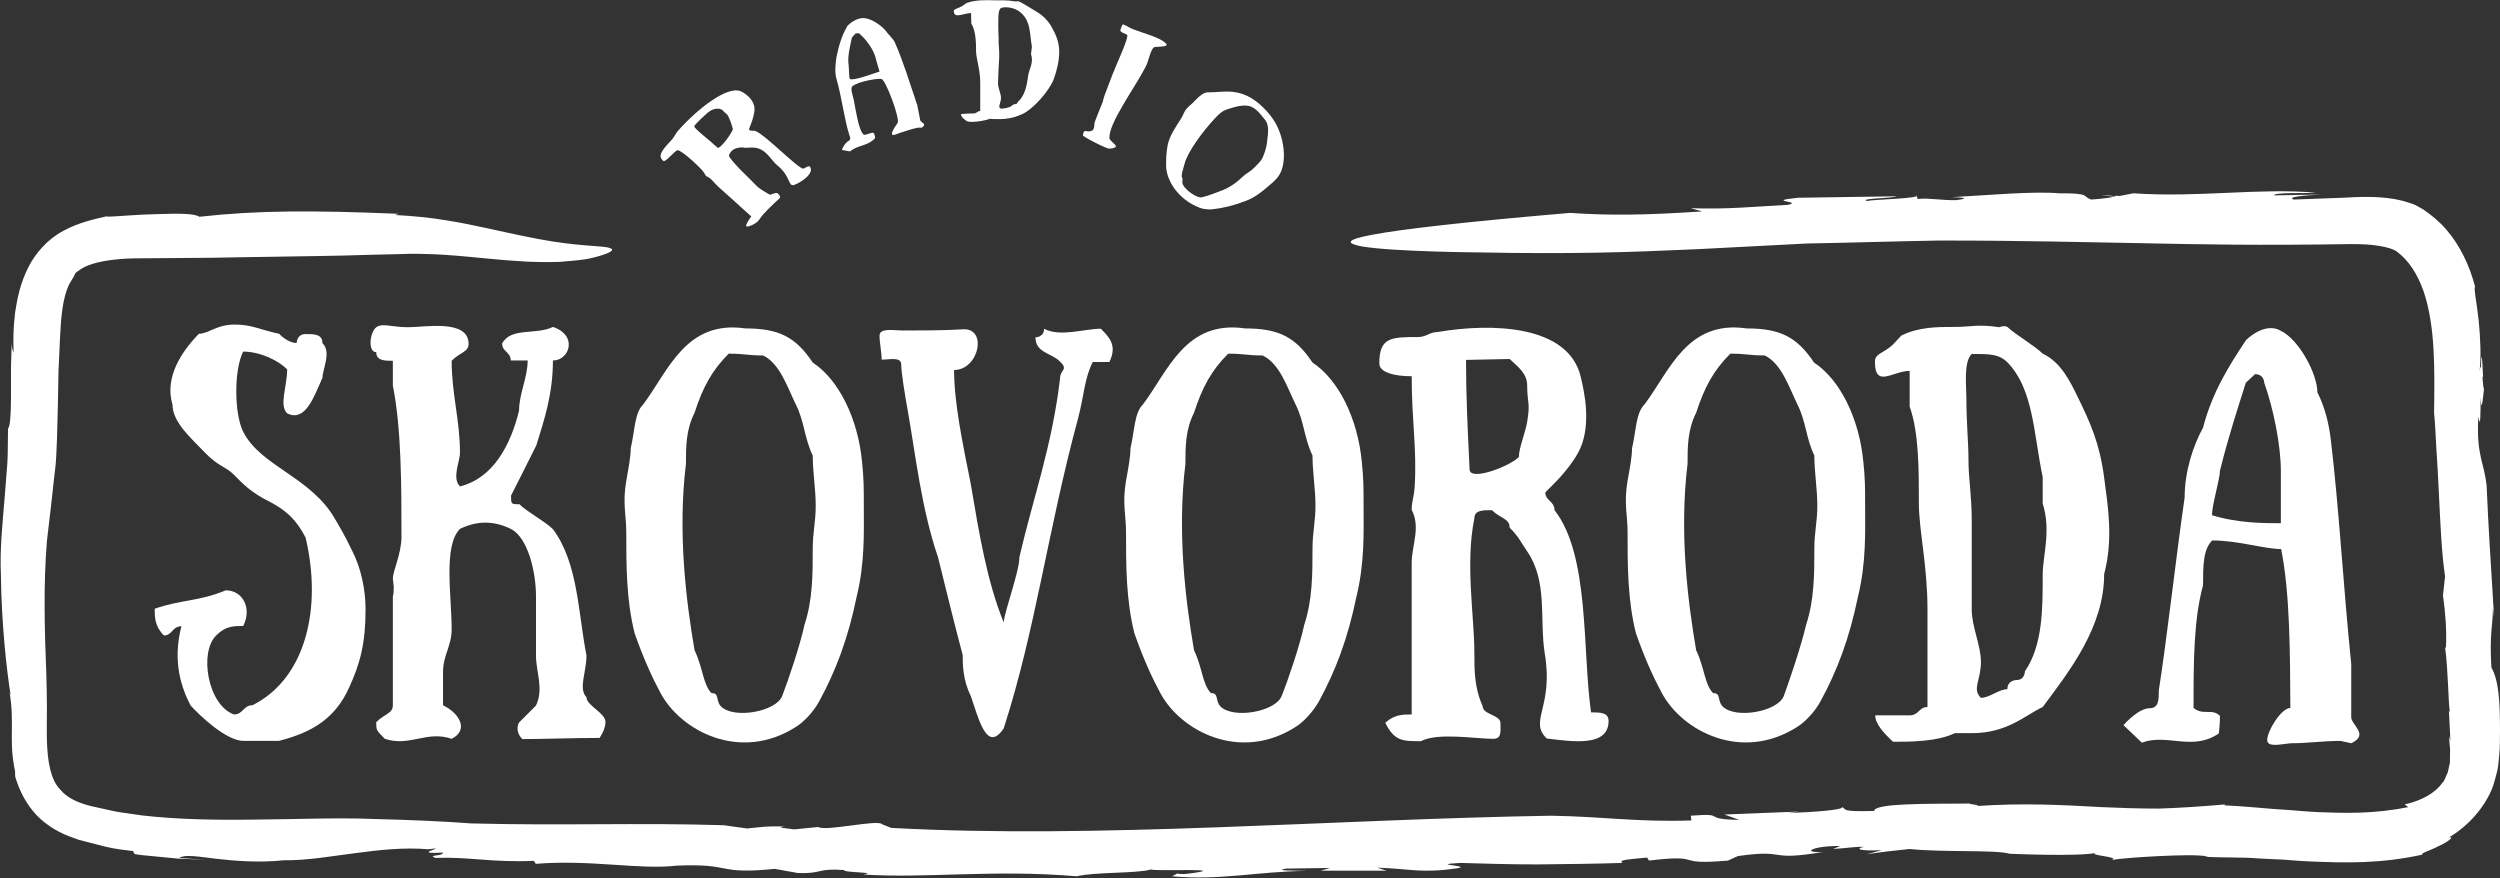 <?xml version="1.0" encoding="utf-8"?>
<!-- Generator: Adobe Illustrator 19.0.0, SVG Export Plug-In . SVG Version: 6.00 Build 0)  -->
<svg version="1.1" id="Layer_1" xmlns="http://www.w3.org/2000/svg" xmlns:xlink="http://www.w3.org/1999/xlink" x="0px" y="0px"
	 viewBox="0 0 841.9 295.7" style="enable-background:new 0 0 841.9 295.7;" xml:space="preserve">
<rect x="0" y="0" width="841.9" height="295.7" fill="#333333" stroke="none"/>
<style type="text/css">
	.st0{fill:#FFFFFF;}
</style>
<g>
	<g>
		<g>
			<path class="st0" d="M102.9,112.5c2.9,0,5.7,0,5.7,3.1c3.1,2.8,0,8.8,0,11.6c-2.8,6.2-5.7,15.1-11.9,12c-2.8-2.8,0-8.9,0-14.8
				c-2.8-2.9-9-6-14.8-6c-3.1,6-3.1,20.8,0,27c5.9,11.7,22.9,15.2,31,29.5c1.4,2.4,2.9,4.8,5.7,10.6c3.1,6,4.5,13.4,4.5,19.6
				c0,11.7-1.8,18.3-5.6,26.6c-4.5,9.8-11.7,14.8-23.6,17.8H82c-5.9,0-15-8.8-17.8-11.9c-3.1-5.9-6.2-14.8-3.1-26.7
				c-3.1,0-3.1,3.1-5.9,3.1c-3.1-3.1-3.1-6.2-3.1-9c8.9-3.1,15.2-2.5,23.9-6.2c5.9,0,8.9,6.2,5.9,12c-3.1,0-5.9,0-9,3.1
				c-6,5.7-2.9,23.6,5.9,26.7c3.1,0,3.1-3.1,6.2-3.1c17.9-8.9,23.6-32.6,17.9-56.5c-3.1-5.9-6.2-8.9-12-12c-6-2.9-9.1-6-12-9
				c-2.8-2.9-5.3-2.8-9.9-7.6c-4.6-4.8-10.9-10.2-10.9-16.1c-2.8-9.2,3.1-18,8.9-23.9c3.1,0,6-3.1,11.9-3.1c6.2,0,8.3,1.7,15.1,3.1
				c0,0,2.8,3.1,5.9,3.1C99.9,115.6,99.9,112.5,102.9,112.5z"/>
			<path class="st0" d="M180.6,150c-2.8,5.7-5.7,11.3-8.5,16.9c0,2.9,0,2.9,2.8,2.9c2.9,2.8,8.4,5.6,11.3,8.4
				c8.5,11.3,8.5,28.4,11.3,42.5c0,5.7-2.8,11.2,0,14.1c0,2.8,6.4,5.3,6.4,8.3c0,2.7-2,5.4-2,5.4c-8.5,0-20.4,0.4-26,0.4
				c-2.8-2.9-1.1-5.6-1.1-5.6l5.7-5.7c2.7-5.7,0-11.2,0-16.9v-17.1v-2.8c0-8.4-2.8-19.9-8.5-22.7c-5.7-2.8-11.3-2.8-17.1,0
				c-5.7,5.7-2.8,22.7-2.8,33.8c0,5.7-2.9,8.7-2.9,14.4v11.2c5.7,2.8,8.7,8.4,2.9,11.3c-8.4-2.9-14.1,2.8-22.5,0
				c-2.9-2.9-2.9-2.9-2.9-5.6c2.9-2.9,5.6-2.9,5.6-5.7v-14.1c0-5.7,0-14.1,0-22.7c0,0,0.3-0.1,0.3-3.1l-0.3-2.7
				c0-2.7,2.9-8.4,2.9-14.1c0-16.9,0-36.6-2.9-50.9v-8.4c-2.7,0-5.6,0-5.6-2.9c-2.8,0-2.2-6.2-0.3-8.1c2-2,5.3-0.3,11-0.3
				c5.7,0,20.4-2.8,20.4,5.6c0,2.8-2.9,2.8-5.7,5.7c0,11.2,2.8,19.9,2.8,31c0,2.9-2.8,8.5,0,11.3c11.3-2.8,17.1-14.1,19.9-25.5
				c0-5.7,2.9-11.2,2.9-16.9H172c0-2.9-2.9-2.9-2.9-5.7c2.9-5.6,11.5-2.8,17.1-5.6c8.5,2.8,5.6,11.3,0,11.3
				C186.2,132.9,183.2,141.6,180.6,150z"/>
			<path class="st0" d="M268,244.8c-18.6,11.9-38.7,1.5-45.6-11.5c-2.7-5-5.7-11.5-8.7-20.1c-2.8-11.2-2.8-22.7-2.8-34.1
				c0-5.7-1.3-9.5,0-17.2c0.7-3.9,1.5-8,1.5-10.9c1.4-6,1.3-12,4.2-14.8c8.5-11.3,14.3-28.5,34.4-25.6c11.2,0,16.9,2.8,22.7,11.5
				c8.7,5.7,15.2,18.7,16.6,33.4c0.6,5.7,0.6,8.7,0.6,15.1c0,8.5,0.4,18.9-2.4,30.3c-2.9,14.1-7,25-12.7,35.4
				C273.9,239.8,270.5,243.3,268,244.8z M270.9,210.5c2.8-8.5,2.8-17.2,2.8-25.7c0-5.7,1-9,1-14.5c0-5.7-1-11.2-1-16.9
				c-2.8-5.7-2.8-11.5-5.7-17.2c-2.8-5.7-5.3-13.7-11-16.5c-5.5,0-5.9-0.6-11.6-0.6c-5.7,5.7-8.7,11.3-11.5,19.9
				c-2.9,5.7-2.9,11.5-2.9,17.2c-2.8,22.9,0,45.9,2.9,62.8c2.8,5.7,2.8,11.5,5.7,14.4c2.8,0,1.3,2.5,3.2,4.5
				c4.3,4.3,18.5,1.8,20.6-3.5C265.6,228.7,269.4,217.4,270.9,210.5z"/>
			<path class="st0" d="M370.7,110.7c2.9,2.9,5.6,5.6,2.9,11.2H368c-2.8,5.5-2.9,11.2-5,19.2c-10.1,37.3-14.3,71.2-25,104.2
				c-5.6,8.3-8.3-2.8-11.1-11c-2.7-5.3-2.7-10.9-2.7-13.7c-2.9-10.9-5.6-22-8.3-32.9c-5.6-16.4-7.5-34.1-10.2-49.4
				c-1-5.5-2.2-12.9-2.2-15.5c0-2.7-3.6-1.7-6.6-1.7c0-2.7-0.7-5.4-0.7-8.1c0-2.7,5-1.7,7.7-1.7c5.5,0,14.1,0,20.3-0.4
				c8.5-0.6,5.5,13.7-2.9,13.7c0,11.1,2.9,24.8,5.6,38.3c2.8,16.6,5.5,33,11.1,46.7c0.4-4.2,5.3-17.1,5.3-22
				c4.5-19.6,11-37.2,13.7-60.3c0-2.8,2.9-2.8,0-5.5c-2.7-2.9-8.3-2.9-8.3-8.2c0,0,2.9,0,2.9-2.9
				C356.9,113.6,365.2,110.7,370.7,110.7z"/>
			<path class="st0" d="M436.3,244.8c-18.6,11.9-38.7,1.5-45.6-11.5c-2.7-5-5.7-11.5-8.7-20.1c-2.8-11.2-2.8-22.7-2.8-34.1
				c0-5.7-1.3-9.5,0-17.2c0.7-3.9,1.5-8,1.5-10.9c1.4-6,1.3-12,4.2-14.8c8.5-11.3,14.3-28.5,34.4-25.6c11.2,0,16.9,2.8,22.7,11.5
				c8.7,5.7,15.2,18.7,16.6,33.4c0.6,5.7,0.6,8.7,0.6,15.1c0,8.5,0.4,18.9-2.4,30.3c-2.9,14.1-7,25-12.7,35.4
				C442.1,239.8,438.8,243.3,436.3,244.8z M439.2,210.5c2.8-8.5,2.8-17.2,2.8-25.7c0-5.7,1-9,1-14.5c0-5.7-1-11.2-1-16.9
				c-2.8-5.7-2.8-11.5-5.7-17.2c-2.8-5.7-5.3-13.7-11.1-16.5c-5.5,0-5.9-0.6-11.6-0.6c-5.7,5.7-8.7,11.3-11.5,19.9
				c-2.9,5.7-2.9,11.5-2.9,17.2c-2.8,22.9,0,45.9,2.9,62.8c2.8,5.7,2.8,11.5,5.7,14.4c2.8,0,1.3,2.5,3.2,4.5
				c4.3,4.3,18.5,1.8,20.6-3.5C433.9,228.7,437.7,217.4,439.2,210.5z"/>
			<path class="st0" d="M535.8,239.9c3.1,0,5.9,0,5.9,2.9c0,8.9-12.3,6.9-20.8,5.9c-6.2-5.9,2.4-10.5-0.7-28.7
				c-1.8-11.3,1.1-24.1-5.9-34.3c-2.2-3.2-2.8-4.9-5.9-8c0-3.1-3.1-3.1-6-5.9c-3.1,0-5.9,0-5.9,2.8c-3.1,15.1,0,33.1,0,45
				c0,6.2,0,12,2.8,18.2c0,2.9,6,2.9,6,5.7c0,3.1,0.4,5.3-2.5,5.3c-5.9,0-18.6-2.2-24.3,0.8c-6.2,0-8.9,0-12-6.2
				c3.1-2.8,5.9-2.8,8.9-2.8v-51c0-5.9,3.1-12,0-17.9c0-3.1,0.7-3.6,1-7.8c0.8-12.7-1-22.1-1-37.2c-5.9,0-10.9-1.3-10.9-4.3
				c0-8.8,3.9-8.9,13-8.9c2.9,0,3.9-1.7,6.7-1.7c18.2-3.1,43.9-2.4,48.1,15c1.4,5.7,3.4,15.8,0,23.9c-1.7,4.1-6,9.2-8.8,12l-3.1,3.1
				c0,2.9,3.1,2.9,3.1,6C535.4,187,532.8,218.8,535.8,239.9z M494.9,158.1c0.1,4.1,13.6-1.1,16.6-4.2c0-3.1,2.1-7.8,2.8-11.9
				c1.1-6.7,0-6.2,0-12c0-4.2-2.8-6.2-5.9-9.1c-3.1,0-11.9,0.3-14.7,0.3C493.7,133.2,494.2,143.5,494.9,158.1z"/>
			<path class="st0" d="M605.2,244.8c-18.6,11.9-38.7,1.5-45.6-11.5c-2.7-5-5.7-11.5-8.7-20.1c-2.8-11.2-2.8-22.7-2.8-34.1
				c0-5.7-1.3-9.5,0-17.2c0.7-3.9,1.5-8,1.5-10.9c1.4-6,1.3-12,4.2-14.8c8.5-11.3,14.3-28.5,34.4-25.6c11.2,0,16.9,2.8,22.7,11.5
				c8.7,5.7,15.2,18.7,16.6,33.4c0.6,5.7,0.6,8.7,0.6,15.1c0,8.5,0.4,18.9-2.4,30.3c-2.9,14.1-7,25-12.7,35.4
				C611.1,239.8,607.7,243.3,605.2,244.8z M608.2,210.5c2.8-8.5,2.8-17.2,2.8-25.7c0-5.7,1-9,1-14.5c0-5.7-1-11.2-1-16.9
				c-2.8-5.7-2.8-11.5-5.7-17.2c-2.8-5.7-5.3-13.7-11-16.5c-5.5,0-5.9-0.6-11.6-0.6c-5.7,5.7-8.7,11.3-11.5,19.9
				c-2.9,5.7-2.9,11.5-2.9,17.2c-2.8,22.9,0,45.9,2.9,62.8c2.8,5.7,2.8,11.5,5.7,14.4c2.8,0,1.3,2.5,3.2,4.5
				c4.3,4.3,18.5,1.8,20.6-3.5C602.8,228.7,606.6,217.4,608.2,210.5z"/>
			<path class="st0" d="M643.1,240.9c3.1,0,3.1-2.8,6-2.8v-32.9c0-14.8-2.9-26.7-2.9-35.7c0-11.8,0-23.8-3.1-32.6v-12
				c-5.7,0-11.7,6-11.7-3.1c0-2.8,2.9-2.8,6-5.7l2.9-3.1c5.9-2.9,11.9-2.9,17.9-2.9c5.7,0,7.8-1,15.1,0.1c0,0,1.4-0.7,2.7-0.1
				c3.1,2.9,8.8,6,11.9,9c6,2.8,9.1,9,11.9,14.8c4.1,8.4,7.3,15.4,8.8,27c1.3,9.8,3.1,20.6,0,32.4c0,17.9-11.7,32.7-20.7,44.8
				c-6,2.8-11.9,8.8-23.9,8.8h-5.7c-6,2.9-15.1,2.9-20.8,2.9c-3.1-2.9-6-6-6-8.9H643.1z M662.2,133.9c0,8.8,0.7,14.8,0.7,20.8
				c0,6.6,1.1,11.9,1.1,20.8v29.7c0,6,3.1,12,3.1,17.8c0,6-3.1,9.1,0,12c2.9,0,6-2.9,8.9-2.9c0-3.1,3.1-3.1,3.1-3.1
				c2.8,0,2.8-2.9,2.8-2.9c6-8.8,6-20.8,6-32.7c0-6,2.9-14.8,0-23.8v-8.9c-3.1-14.8-3.1-29.7-11.9-38.7c-2.9-2.8-6-2.8-12-2.8
				C661.2,121.9,662.2,129.8,662.2,133.9z"/>
			<path class="st0" d="M768.2,184.9c-5.6,0-14.5-2.9-23.2-2.9c-3.1,2.9-3.1,8.8-3.1,15.1c-3.2,11.7-3.2,26-3.2,41.3
				c3.2,2.7,6.3,0,8.9,2.7c0,3.1-0.4,5.9-0.4,5.9c-8.9,6.1-17.3-0.1-25.9,3.1l-6.2-5.9c2.8-3.1,6.2-5.7,8.8-5.7c3.1,0,3.1-2.9,3.1-6
				c2.8-17.9,5.7-44.2,8.7-65c0-8.8,2.9-17.5,6.2-23.5c3.1-11.9,8.7-20.8,14.5-29.5c0,0,6.2-6.3,11.7-3.1
				c6.3,3.1,12.3,14.7,12.3,20.7c2.8,5.6,3.9,11,4.5,15.8c2.8,23.2,4.2,49.4,6.9,75.7v17.9c0,2.7,6.2,5.9,0,8.8l-3.6-0.8
				c-5.9,0-10.9,0.8-16.9,0.8c-3.1,0.3-7.8,1.5-7.8-1.1c0-3.1,4.8-10.8,7.8-10.8C771.2,220.3,771.2,199.8,768.2,184.9z M747.6,158.5
				c0,2.7-2.7,11.6-2.7,15c8.7,2.7,17.6,2.7,23.2,2.7v-17.6c0-8.7-2.5-21-5.6-29.7c0,0,0-2.9-3.1-2.9l-3.1,2.9
				C753.6,137.5,750.5,146.8,747.6,158.5z"/>
		</g>
		<g>
			<g>
				<path class="st0" d="M270.5,56.8c0.4,0,1.9-1.3,2.3-0.6c1.5,2.2-3.1,5.3-5.4,6.1c-2,0.6-1.2-3-5.4-6.4c-2.6-2.1-3.9-5.9-8.2-6.2
					c-1.4-0.1-2.8,0.2-3.5,0c-0.4-0.2-2.2,0-3.2,0.6c-0.9,0.5-1.9,1.9-1.5,2.5c2.2,3.2,6.6,7,9,9.6c1.2,1.3,3.2,2.3,4.5,3.1
					c0.5,0.3,2.3-1,2.9-0.3c0.6,0.7,1.1,1.1,0.3,1.8c-1.7,1.5-5.5,5.1-6.5,6.8c-1,1.7-4.2,2.8-4.5,2.4c-0.3-0.3,0.9-2.3,1.7-3.3
					c-4.4-4-6.6-6-11.1-10c-1.3-1.2-2.5-3-3.9-3.5c-0.5-0.2-0.6-1-1.4-1.9c-2.5-2.8-7.4-7-8.4-6.9c-0.9,0-4.1,4.2-4.8,3.6
					c-2-1.6-0.7-3.4,2.7-7c1.1-1.2,1.2-1.9,2.1-3c6.2-7.1,17.2-16.1,21.8-13.2c1.6,0.9,4,2.8,4.1,5.7c0,1.4-0.7,3.9-1.3,5.3
					c-0.2,0.6-0.4,1-0.6,1.6c0.5,0.7,1.8,0.3,2.2,0.5C258.1,45.7,268.5,56.6,270.5,56.8z M241.6,49.7c0.9,0.8,5.3-5.5,5.2-6.3
					c-0.1-0.4-0.7-2.4-1.2-3.5c-0.8-1.9-1.1-1.4-2.2-2.7c-0.8-0.9-2.8-0.7-4,0c-1.1,0.5-5.6,4.9-5.6,5.3
					C233.7,43.3,238.5,46.8,241.6,49.7z"/>
				<path class="st0" d="M296.9,26.6c-0.9-0.3-7.6,0.7-9.8,2.4c-0.9,0.7,0.1,3.1,0.4,4.6c0.6,2.9,1.6,10.2,3.3,11.7
					c0.6,0.5,2.9-1,3.4-0.5c0.4,0.3,0.5,1.7,0.5,1.7c-2.5,2.8-6,2.3-8.4,4.5c-1.1-0.2-1.7-0.3-2.8-0.5c0.5-1.3,1.3-2.5,2.2-3
					c1-0.5,0.6-1.3,0.3-2.1c-1.5-4.5-2.7-13.5-4.3-18.8c-0.7-2.2-0.3-5.5,0-7.4c0.6-3.1,1.7-7.2,3.7-10.5c0,0,2.5-2.7,5.4-2.6
					c3.2,0.1,6.8,3.3,7.5,4.3c0.8,1.2,2.6,2.7,3.1,4c2.8,6.3,5,13.7,7.5,21c0.4,2.1,0.6,3.1,1,5.1c0.2,0.8,2.5,1.2,0.5,2.5
					c-0.5,0-0.8,0-1.3,0c-2.1,0.4-3.9,1.1-5.9,1.7c-1,0.3-2.6,1.2-2.8,0.5c-0.3-0.9,1.8-3.6,1.9-3.8
					C303.1,39.9,298.4,27.2,296.9,26.6z M285.8,22.1c0.1,0.6,0.1,4.3,0.4,4.5c1.3,0.7,7.6-1.8,10-2.5c-0.6-2-0.9-2.9-1.4-4.9
					c-0.7-2.4-2.8-5.6-5-7.5c0,0-0.3-0.8-1.7-0.4c-0.5,0.5-0.7,0.8-1.2,1.3C286.3,15.4,285.3,19.2,285.8,22.1z"/>
				<path class="st0" d="M327.9,38.2c1.1,0,1.1-0.8,2.2-0.8c0-3.8,0-5.8,0-9.6c0-4.3-1.3-7.8-1.4-10.4c0-3.4-0.1-6.9-1.6-9.5
					c0-1.4-0.1-2.1-0.1-3.5c-2.8,0.1-5.6,2-5.8-0.6c-0.1-0.8,1.4-0.9,2.9-1.8c0.6-0.4,0.9-0.6,1.4-1c2.9-1,6-1,9-0.9
					c2.9,0.1,4-0.2,7.6,0.4c0,0,0.8-0.2,1.3,0.1c1.4,0.7,4.3,2.5,5.6,3.3c2.4,1.4,4,3.2,5.1,5.1c1.5,2.7,2.6,5.1,2.6,8.5
					c0,2.9-0.8,6.4-1.9,9.3c-1.6,4-6.9,9.9-10.3,11.5c-1.7,0.8-4.6,2-9,1.8c-0.8,0-1.2,0-2.1-0.1c-2.2,0.8-6.2,1.3-7.5,0.9
					c-0.9-0.3-2.3-1.6-2.3-2.5C325.3,38.3,326.1,38.2,327.9,38.2z M336.2,7c-0.1,2.6,0.1,4.3,0.1,6.1c-0.1,1.9,0.3,3.5,0.2,6.1
					c-0.2,3.5-0.3,5.2-0.4,8.6c-0.1,1.8,1,3.6,1,5.2c-0.1,1.8-1.1,3.1-0.2,3.5c0.7,0.3,3.2-0.4,3.4-0.6c0.2-0.2,1.2-0.8,1.2-0.8
					c1.1,0.1,1.2-0.7,1.2-0.7c2.6-2.3,3.1-5.8,3.6-9.2c0.2-1.7,1.9-4.1,0.9-6.9c0.1-1,0.2-1.5,0.3-2.6c-0.8-4.5-0.3-9-4.3-11.9
					c-1.3-0.9-3.7-1.7-5.9-1.2C336.1,3,336.2,5.9,336.2,7z"/>
				<path class="st0" d="M385.8,22.5c-3.9,7.5-12.4,18.9-12.2,24c0,0.8,2.2,2.1,2.2,2.8c0,0.5-2,0.9-2.6,0.7
					c-1.1-0.3-5.8-2.5-8.5-4.3c0,0,0-1.1,0.5-1.5c0.3-0.3,1,0.3,2.3-0.1c1.3-0.4,0.9-2.3,1.2-3.1c0.9-2.4,1.8-4.5,2.7-6.8
					c0,0,0.2-1.1,0.5-1.9c1.1-2.8,1.6-4.2,2.7-7.1c1.5-3.9,5.5-12.3,5-13.4c-0.2-0.4-2.6-0.9-2.3-1.7c0.2-0.6,0.3-0.9,0.6-1.6
					c0.3-0.8,1.4,0.5,4.1,1.5c2.8,1.1,9,2.7,10.7,4.7c1,1.1-2.3,1-3.6,1.1C387.5,15.8,387,20.3,385.8,22.5z"/>
				<path class="st0" d="M404.1,70c-7.5-2.8-11.4-9.5-11.4-14.2c0-1.8,0-4.2,0.5-6.8c0.6-3.2,2.7-6.2,4.5-9c0.9-1.4,1-2.7,2.7-4.2
					c0.9-0.8,1.9-1.7,2.4-2.3c1.1-1.1,2.6-2.5,4.1-2.4c5,0.1,11.1-2.2,18.5,5.1c4.1,4,5.5,7.6,6.3,10.8c1,4,1.2,9.6-1.6,12.9
					c-1.1,1.3-1.8,1.8-3.2,3c-1.9,1.6-4.2,3.6-7.5,4.8c-3.9,1.5-7.5,2.4-11.3,2.8C406.8,70.6,405.1,70.4,404.1,70z M412.1,63.9
					c2.4-1,4.5-2.6,6.3-4.3c1.2-1.2,2.2-1.5,3.4-2.6c1.2-1.1,2.8-2.7,3.3-3.7c0.6-1.3,1.4-3.4,1.6-5.6c0.2-2.2,1-5.4-0.8-7.5
					c-1.6-1.9-2.4-3.2-4.4-4.2c-2.3-1.1-5.7,0-8.2,0.8c-1.9,0.6-3.2,2-4.2,3.1c-4.2,4.5-9.2,11.3-10.2,15.3
					c-0.4,1.6-1.3,3.9-0.8,4.7c0.4,0.6-0.1,0.9,0.1,1.8c0.5,2.1,5.1,5.3,6.7,4.7C406.8,66,410.3,64.6,412.1,63.9z"/>
			</g>
		</g>
		<g>
			<g>
				<path class="st0" d="M707.6,65.8l4.5,0.4C712.1,66,710.9,65.8,707.6,65.8z"/>
			</g>
			<g>
				<path class="st0" d="M4.8,261.4c-0.1-0.4-0.3-0.9-0.4-1.2C4.7,261.1,4.8,261.4,4.8,261.4z"/>
			</g>
			<g>
				<path class="st0" d="M819.6,139.3c0-0.1,0-0.2,0-0.2c0-0.4-0.1-0.8-0.1-1.2L819.6,139.3z"/>
			</g>
			<g>
				<path class="st0" d="M653.1,81c30.1,0,49.1,0.6,68.4,0.9c19.3,0.4,38.9,0.8,70,0.3c3.5,0,6.8,0.1,9.6,0.6
					c2.8,0.4,5.1,1.2,5.9,1.8c4.1,3,7,7.5,9.1,13.3c2,5.8,3,12.6,3.4,19.6c0.4,7,0.3,14.2,0.2,21.6c0.4,3.5,0.5,7.8,0.8,12.5
					c0.3,4.5,0.6,9.3,0.8,14.3c0.5,9.9,0.9,20.1,2.1,28.2l-0.7,6.4c0.8,5.6,1.3,12.1,1,17.7l-0.3-0.3c1.1,8.3,1,17.7,1.6,21.8
					l-0.3-0.3l0.5,10.1l-0.5-1.7c0.1,1.7,0.4,3.9,0.4,5.3c-0.1,1.3,0,2.7-0.1,4c-0.4,1.1-0.4,2.5-0.9,3.5c-0.6,1-0.7,2.2-1.6,3
					c-2.5,3.6-7.3,6.1-12.7,7.3l1.2,0.9c-11.9,2.4-21.4,2-30.3,1.7c-4.5-0.2-8.7-0.7-14.2-1c-5.3-0.4-11-1-17.5-1.3l0.4-0.3
					c-8.4,0.7-15.6,1.2-22.4,1.4c-6.8,0-12.9-0.2-19.4-0.5c-13-0.7-26.1-1.5-42.9-0.3c4.2-0.3-1.8-0.6-1.4-0.9
					c-15.4,0.1-31.9-0.1-32.2,2.5c-11.3,0.3-9.2-0.5-10.7-1.3c0.1,1-9.7,1.7-18.5,2l4-0.5l-25.2,1l5,1.8c-13.4-0.2-3.5-2.4-16.3-1.4
					l0.2,1.6c-18.4,0.6-29.3-1.3-47.2-1.6c-74,1.2-153.3,7.9-222.3,4.1l-3-1.2c-1.3-1.8-19,2.5-21.6,0.9l-8,0.8c-2.3-0.3-7-0.7-3-1
					c-7.4-0.1-7.6,0.2-12.9,0.7l-7.9-1.1c-29.3-0.9-54,0.2-84.9-0.6c-9.3-0.7-20.6-1.2-33-1.5c-12.4-0.5-26,0.1-39.3,0.2
					c-13.3,0.2-26.6,0-38.7-1.4c-3-0.5-6-0.8-8.8-1.3c-2.8-0.6-5.6-1.2-8.2-1.8c-4.9-1.2-8.4-3-10.5-5.6c-3.3-3.3-4.3-9.6-4.5-16.5
					c-0.1-3.5,0-7.1,0-10.9c0-3.8-0.1-7.8-0.2-11.5c-0.6-15.1-1-30.2,0.2-44.8c0.9-7.6,1.8-15.2,2.6-22.8c0.6-4.1,0.6-7.9,0.8-11.8
					c0.1-3.8,0.2-7.7,0.3-11.5c0.1-3.7,0.1-7.5,0.2-11.2c0.2-3.6,0.3-7.2,0.5-10.8c0.3-7.1,0.9-13.7,3-18.2c0.7-1.2,2.2-3.6,2.1-3.8
					c0,0,0.3-0.4,1.1-0.9c0.7-0.5,1.8-1.3,3.5-1.9c3.3-1.3,9-2.2,15.3-2.3c13.1-0.1,26.1-0.2,26.1-0.2s16-0.3,37-0.6
					c5.2-0.1,10.8-0.2,16.5-0.4c2.8-0.1,5.7-0.1,8.6-0.2c2.9-0.1,5.9-0.2,8.5-0.1c10.8,0.1,22.2,1.8,32.4,2.4
					c5,0.4,9.9,0.4,14.1,0.3c4.3-0.4,7.9-0.6,10.8-1.3c5.8-1.4,8.2-2.7,6.3-3.3c-1.9-0.9-8.1-0.5-19.5-2.3
					c-5.7-0.9-12.7-2.4-21.3-4.3c-4.3-0.9-9.1-2-14.4-2.8c-5.2-0.9-11.4-1.5-17.3-1.8l1.3-0.4C105.2,70.8,87,70.8,67.1,73
					c-1.6-1.2-7.5-1.1-13.9-0.9c-6.5,0.1-13.7,0.8-17.4,0.9l0.7-0.3c-4.8,1.1-9.9,2.2-15.1,5c-5.2,2.7-9.6,7.6-12,12.6
					c-2.5,5-3.6,10.1-4.3,14.9c-0.6,4.8-0.7,9.2-0.5,13.6c-0.2-0.7-0.8-1.1-0.6-5.1c-0.1,3.2-0.2,6.7-0.3,10.1c0,3.4,0,6.7,0,9.7
					c0,6-0.3,10.3-1,10.8c-0.1,3.6,0,7.5-0.2,11.3c-0.3,3.8-0.6,7.7-0.9,11.6c-0.7,8.6-1.7,17.7-1.3,26.1c0.2,16.9,1.9,32,3.3,41
					l-0.4-1.2c0.9,5.1,0.8,8.6,0.8,12.3c0,3.8-0.3,7.7,1.1,14.5c-0.1,0.8,0.1,1.8,0,1.6c1,3.3,2.7,7.6,5.9,11.5
					c3.2,4,7.8,6.9,12.2,8.6c1.1,0.4,2.2,0.8,3.3,1.2c1,0.3,2.1,0.5,3.1,0.8c2,0.5,4,1,5.8,1.5c3.7,0.9,7,1.2,9.4,1.5l0.5,1
					c0,0,1.5,0.3,3.8,0.5c2.3,0.2,5.3,0.5,8.3,0.8c3,0.4,6,0.3,8.2,0.5c2.2,0.1,3.7,0.2,3.7,0.2l-8.9-0.7c1.6-1.2,6.1-0.5,12.4,0.3
					c6.3,0.7,14.3,1.4,22.8,0.5c8,0.1,16-1.4,24.1-2.4c8.1-1.1,16.4-2,24.6-1.3c7.9-1.1-7,1.8,4.8,1.1c0.4,1.3-5.5,0.7-2.5,1.8
					c11.6-0.4,18.9,1.6,33.2,1l0.6,1c18.7-1.5,35.1,2.1,47.6,0.6c19.2-0.8,12.9,3.1,32.9,1.1l7.8,1.4c8.6,0.3,6.1-1.7,15.6-1
					c-0.6,0.9,12,0.7,6.4,1.5c21.5,1.4,43.6-1.8,71.9,0.6c6.1-1.5,20.4-0.9,25-2.3c0.8,0.7,28.6-0.6,12.6,1.4
					c-1.4,0.2-3.8,0.2-3.6-0.1l-1.9,1c16.2,1.5,29.3-1.7,45.3-1.8c-4.7-0.2-11,0-6.9-0.8l14.8-0.2l-3.1,0.9l22.1,0l-3.1-1
					c10.8,0.3,14.7,2,26.9,0.2c5.5-0.9-10.3-1.2,1.1-1.8c7.2,0.2,16.3,0.5,25.8,0.5c9.5-0.1,19.6-0.2,28.8-0.5
					c-1.8-1.1,3.2-1.3,8.3-1.8l0.6,1c19.5-2.3,7.3,1.7,26.6,0l-1.7,0.8l5-2.3c17.3-2.5,9.4,1.9,28.7-1.4c-7.6,0.4-3.6-2.1,5.8-2
					l-2.4,1c5.2-0.3,6.9-0.8,10.4-0.7c-3.1,0.6-1.6,1.5,6,1.1l-5.1,1.4c0,0,3.6-0.6,7.2-1c3.6-0.4,7.3-0.8,7.3-0.8
					c11.2,1.2,29,0.2,33.6,1.6c0,0,24.1,1.1,29.7-0.4c-4.9,0.9,8.4,1.4,4.6,2.5c3.2-0.5,9.6-1,16.1-1.3c6.3-0.3,12.9-0.5,16.5,0.1
					l-1.4,0.1c6.6,0.4,12.9,0.1,18.5,0.6c2.8,0.1,5.6,0.3,8.4,0.4c2.9,0.2,5.9,0.5,8.9,0.6c12,0.5,23.6,0.8,37.8-2.3
					c-0.8-0.5,2.5-1.3,5.5-2.9c3-1.3,5.5-3.3,3.4-2.9c6.7-3.9,12.4-10.5,14.9-17.4c0.5-1.7,1-3.4,1.4-5.1c0.4-1.7,0.4-3.3,0.6-4.9
					c0.4-3.4,0.2-5.6,0.3-8.1c0-9.6-0.3-17.2-2.9-21.7c-0.7-11.6,0.5-13.8,0.5-19.9l0.4,2.8c-1.3-21.7-1.8-27.9-2.5-44
					c-0.4-4-1.2-6.3-1.9-9.4c-0.7-3.2-1.3-6.8-0.9-14c0.8,4.6,0.7-1.2,0.8-6.6c0.1,3.5,0.4,4.5,1.1-2.6c-0.3-1-0.4-2.6-0.5-4
					c0.1-0.1,0.1-0.3,0.2-0.2c-0.4-9.2-0.6-7.6-0.7-3.3c-0.1-0.2-0.3,0.1-0.5,1.5c0.6-4.7,0.3-11.5-0.3-17.3
					c-0.6-5.8-1.7-10.5-1.2-11.3c-1.9-7.2-5.1-13.9-9.7-19.2c-2.3-2.7-4.9-4.8-7.8-6.8l-2.5-1.4c-0.8-0.4-1.7-0.6-2.5-0.9
					c-1.7-0.6-3.3-0.9-4.8-1.2c-6.3-1-11.9-0.7-17.3-0.4c-5.4,0.2-10.8,0.4-16.4,0.6c-2.5-0.8,2.7-1.4,9.3-1.7l-16,0.3
					c0.1-1.1,9.2-0.6,14.1-0.9c-19-1.7-39.2,1.7-61.5,0.2l-4.6,0.9l-1.3-0.1c0.1,0.5-4.9,1.1-8.2,1.3c-3.2-0.9,0.2-2.2-10.8-2.1
					c-8.7-0.8-24.8,0.7-36.2,1.3c6.2,0.1,4.2,0.7,1.5,1c-5.5,0.1-8.7-0.8-13-0.4l-0.5-1.3c2.2,1.2-14.4,1.4-16.5,2
					c-3.1-0.9,8.6-0.9,9.9-1.6c-22.1,0.3-11.1,0.2-33.2,0.5c-11.8,1.2,2.2,1.2-3.5,2.4c-10.4,0.5-20.6,1.6-32.6,1.1l3.8,1.1
					c-19.6,1.3-31.3,1.4-44.5,0.5c-36.4,3.1-56.6,5.5-66.3,7.3c-9.7,1.8-9,3-3.7,4c10.6,1.8,39.5,2,39.5,2
					c14.4,0.3,27.2,0.3,39.1,0.1c11.9-0.2,23-0.7,34.6-1.2c11.5-0.6,23.4-1.2,36.6-1.9C621.3,81.8,636,81.3,653.1,81z"/>
			</g>
		</g>
	</g>
</g>
</svg>
